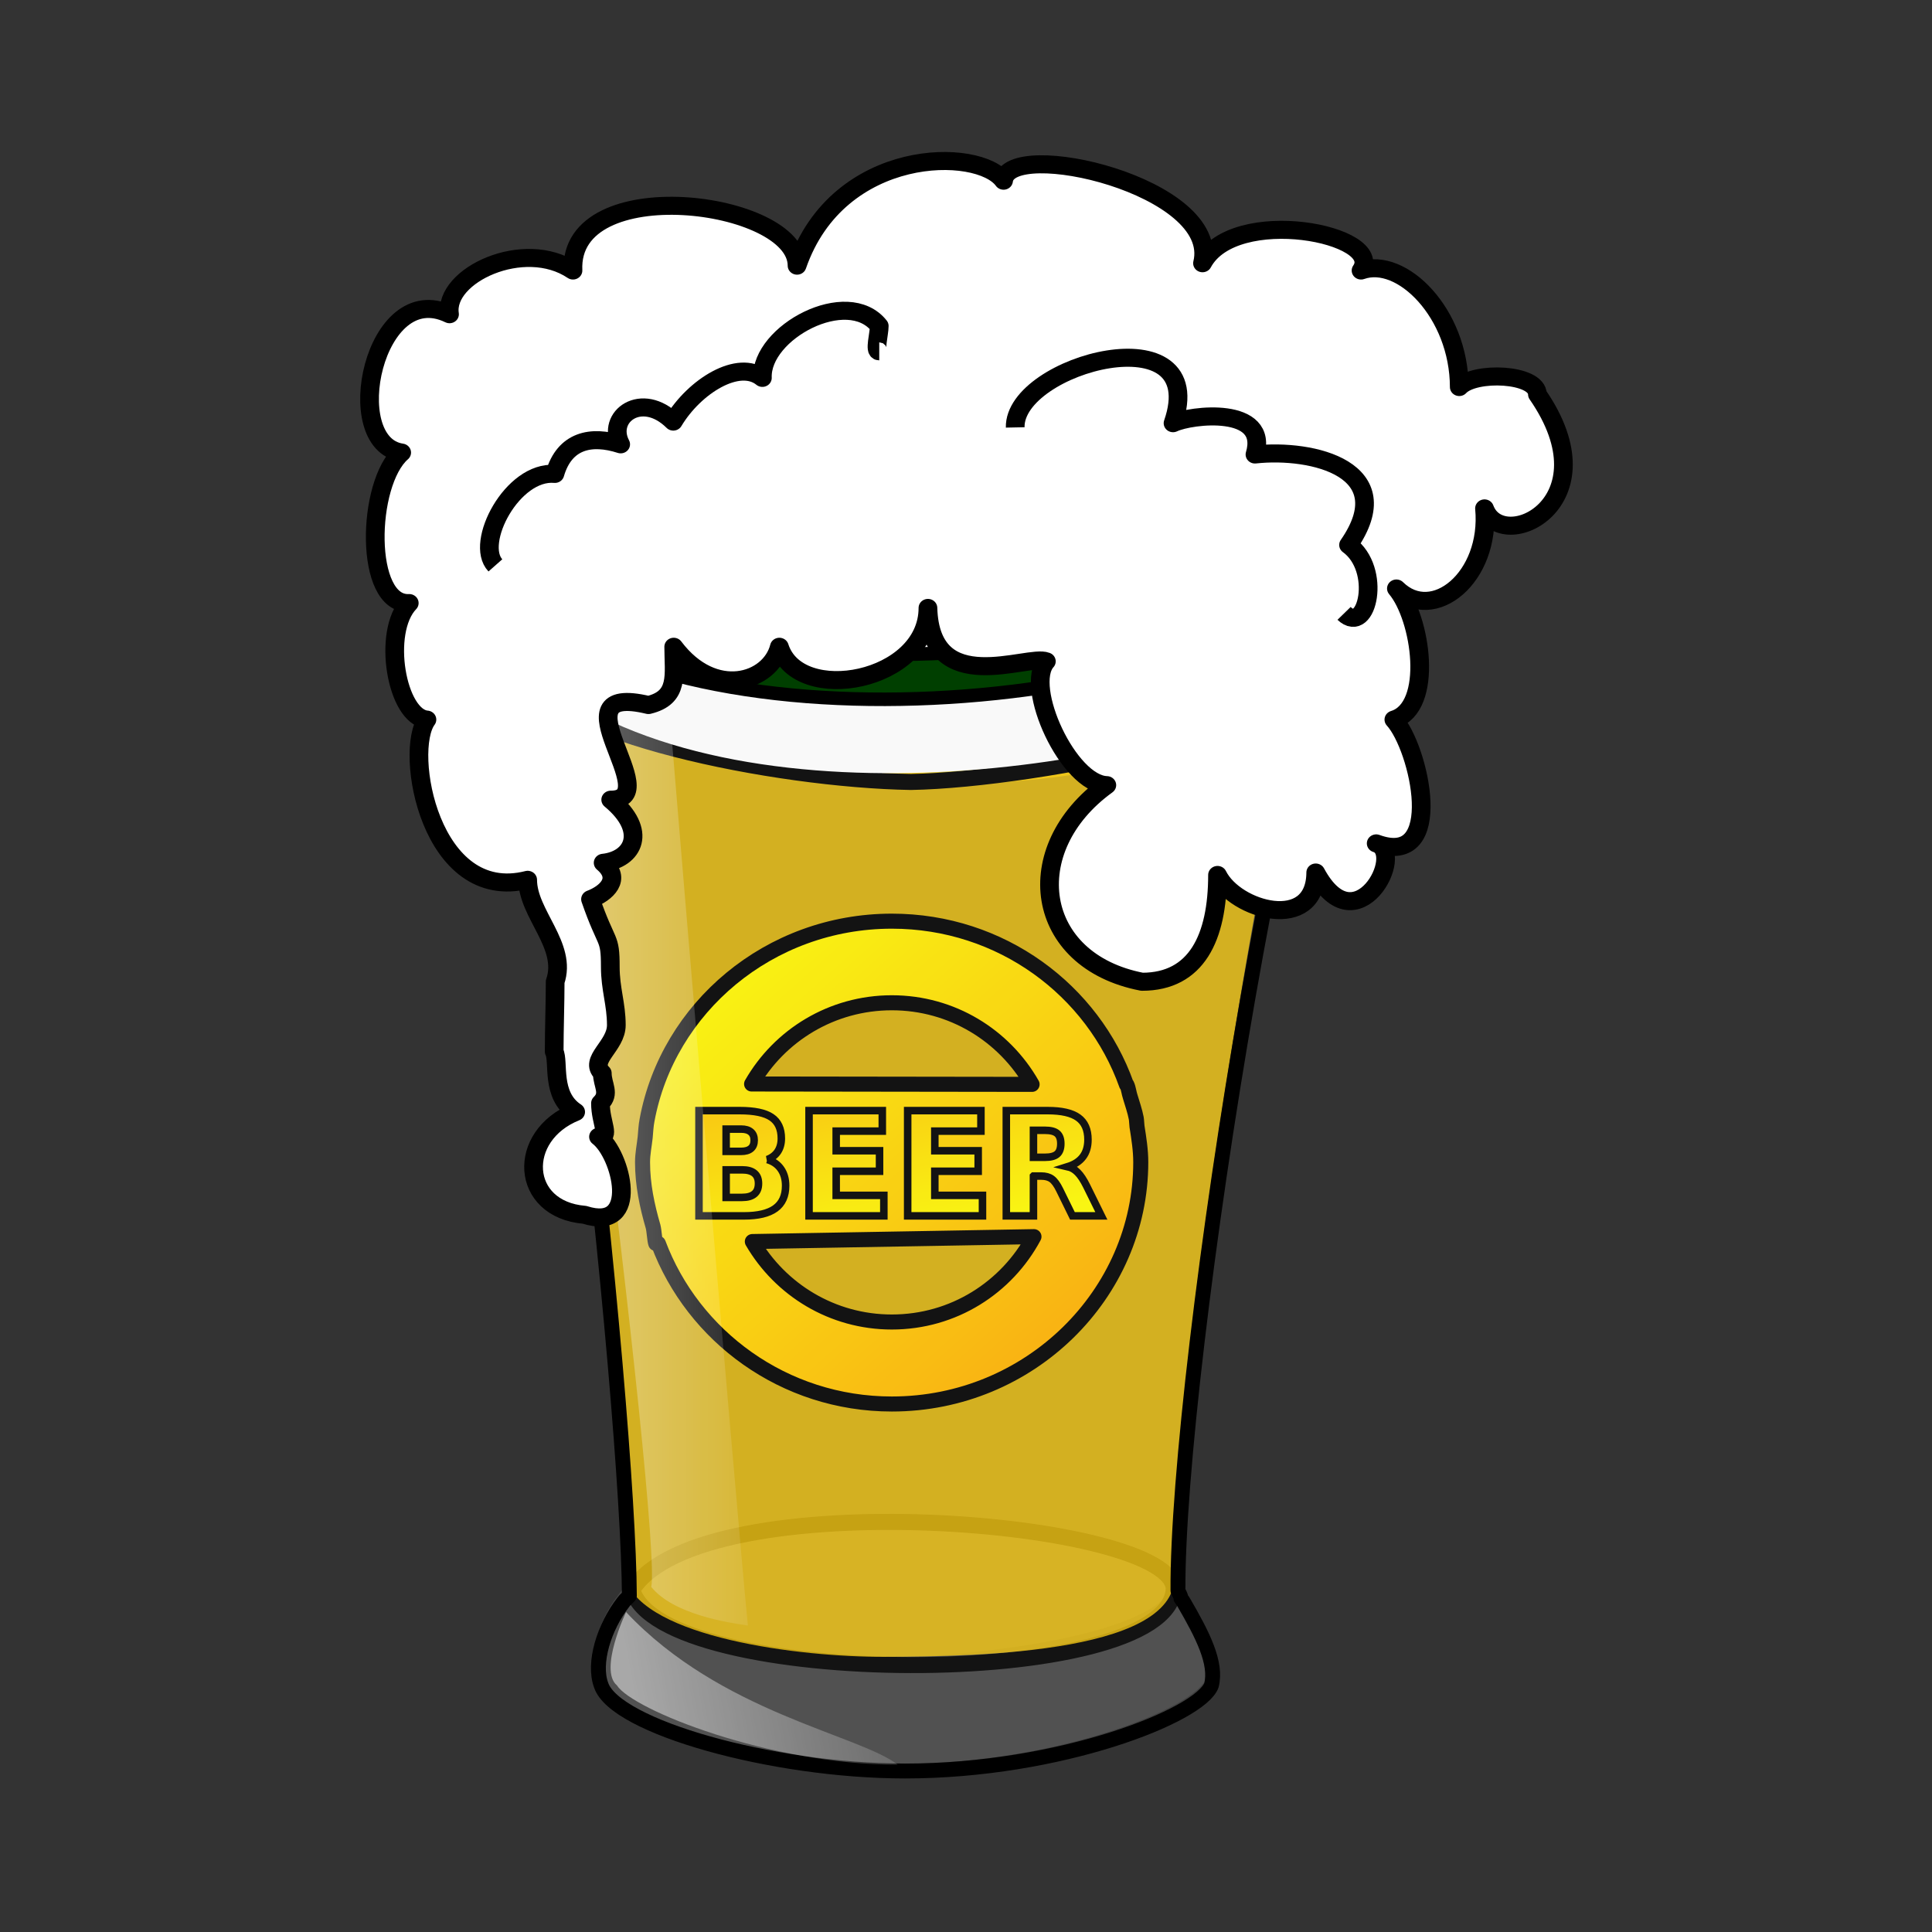<svg:svg xmlns:dc="http://purl.org/dc/elements/1.1/" xmlns:ns1="http://www.w3.org/1999/xlink" xmlns:ns3="http://web.resource.org/cc/" xmlns:rdf="http://www.w3.org/1999/02/22-rdf-syntax-ns#" xmlns:svg="http://www.w3.org/2000/svg" height="160.564" id="svg1" viewBox="-2.025 -1.744 160.564 160.564" width="160.564">
  <svg:rect x="-2.025" y="-1.744" width="160.564" height="160.564" fill="#333333" stroke="none"/>
  <svg:defs id="defs3">
    <svg:linearGradient id="linearGradient940">
      <svg:stop id="stop941" offset="0" stop-color="#fffb00" />
      <svg:stop id="stop942" offset="1" stop-color="#ffac00" />
    </svg:linearGradient>
    <svg:linearGradient id="linearGradient835">
      <svg:stop id="stop836" offset="0" stop-color="#fff" stop-opacity=".5" />
      <svg:stop id="stop837" offset="1" stop-color="#fff" stop-opacity=".1" />
    </svg:linearGradient>
    <svg:linearGradient id="linearGradient838" x1=".125" x2=".881" y1=".095" y2=".923" ns1:href="#linearGradient940" />
    <svg:linearGradient id="linearGradient840" x1=".935" x2="-.243" y1=".896" y2="-.727" ns1:href="#linearGradient940" />
    <svg:linearGradient id="linearGradient842" x1=".072" x2="1.058" y1=".109" y2=".014" ns1:href="#linearGradient835" />
    <svg:linearGradient id="linearGradient866" ns1:href="#linearGradient835" />
  </svg:defs>
  <svg:path d="m49.344 130.83c-1.606 2.06-2.524 5.05-1.835 6.89 1.147 3.45 14.228 7.13 25.244 7.13 12.852 0 24.556-4.6 25.474-7.13 0.459-1.84-0.688-4.14-2.295-6.89-1.836-4.6-14.917-6.67-22.49-6.21-7.115 0.23-19.967 0.23-24.098 6.21z" fill="#7f7f7f" fill-opacity=".25" fill-rule="evenodd" id="path881" />
  <svg:path d="m106.26 53.68c-1.38 5.094-16.178 10.508-32.704 9.589-17.673 0-31.557-5.185-31.557-9.589 0.918-3.484 14.573-7.978 32.246-7.978s31.095 4.264 32.015 7.978z" fill="#fbd900" fill-opacity=".75" fill-rule="evenodd" id="path888" />
  <svg:path d="m49.895 129.55c0-14.95-6.723-80.606-13.315-95.345 4.195 7.335 26.059 9.479 36.266 9.176 11.583 0.386 34.864-1.322 40.644-10.013-8.45 14.075-18.124 77.072-18.025 95.342 1.476 5.17-16.114 7.26-24.07 7.28-7.038 0.03-19.865-1.6-21.5-6.44z" fill="#e6ffff" fill-opacity=".1" fill-rule="evenodd" id="path863" />
  <svg:path d="m50.523 130.37c2.268 8.25 44.38 8.46 44.999 0 0.206-5.77-39.226-9.07-44.999 0z" fill="none" id="path930" stroke="#000" stroke-width="1pt" />
  <svg:path d="m49.963 129.51c0-14.95-5.805-60.604-8.725-76.722 4.195 7.335 23.764 9.938 32.134 9.635 9.518 0.386 27.518-1.322 33.298-10.012-3.4 13.844-11.236 57.979-11.137 76.259 1.117 6.96-16.114 7.26-24.07 7.28-7.038 0.03-19.865-1.6-21.5-6.44z" fill="#fc0" fill-opacity=".775" fill-rule="evenodd" id="path865" />
  <svg:path d="m41.743 54.009c0.385-3.078 19.237-8.464 31.164-8.079 11.734 0.385 32.703 3.462 33.663 7.887 0.96 4.424-22.121 9.233-32.894 9.426-11.349-0.193-30.201-4.04-31.933-9.234z" fill="none" id="path926" stroke="#000" stroke-width="1pt" />
  <svg:path d="m42.188 54.062l-5.626-20.624c15-16.876 71.558-9.688 75.318-0.626-1.26 7.188-5.32 18.75-6.57 22.813-12.498 6.875-47.498 11.875-63.122-1.563z" fill="#fff" fill-rule="evenodd" id="path929" />
  <svg:g id="g943" stroke="#000" transform="translate(63.75 12.5)">
    <svg:path d="m8.344 62.312c-10.216 0.001-18.621 7.217-20.344 16.532-0.092 0.468-0.111 0.945-0.156 1.437-0.075 0.689-0.219 1.357-0.219 2.063 0 1.861 0.376 3.624 0.875 5.344 0.097 0.375 0.13 1.161 0.219 1.406h0.219c2.876 7.689 10.422 13.346 19.406 13.346 11.469 0 20.687-9.143 20.687-20.096 0-1.017-0.159-1.99-0.312-2.969-0.029-0.23-0.026-0.465-0.063-0.687-0.118-0.612-0.325-1.19-0.5-1.782-0.108-0.317-0.147-0.732-0.281-1h-0.031c-2.785-7.84-10.395-13.594-19.5-13.594zm0 6.782c5.004 0 9.347 2.725 11.656 6.781l-23.312-0.031c2.313-4.039 6.664-6.75 11.656-6.75zm11.812 19.437c-2.261 4.23-6.688 7.094-11.812 7.094-4.956 0-9.267-2.687-11.594-6.687l23.406-0.407z" fill="url(#linearGradient838)" fill-rule="evenodd" id="path939" stroke-linejoin="round" stroke-width="1.25" />
    <svg:path d="m21.062 81.936c0.473 0 0.811-0.088 1.014-0.263 0.207-0.176 0.311-0.465 0.311-0.868 0-0.398-0.104-0.683-0.311-0.855-0.203-0.172-0.541-0.258-1.014-0.258h-0.949v2.244h0.949zm-0.949 1.559v3.31h-2.256v-8.748h3.446c1.152 0 1.996 0.194 2.531 0.58 0.539 0.387 0.809 0.998 0.809 1.834 0 0.579-0.141 1.053-0.422 1.424-0.278 0.371-0.698 0.645-1.26 0.821 0.309 0.07 0.584 0.23 0.826 0.48 0.246 0.246 0.494 0.621 0.744 1.125l1.225 2.484h-2.403l-1.066-2.173c-0.215-0.438-0.434-0.737-0.656-0.897-0.219-0.16-0.512-0.24-0.879-0.24h-0.639zm-10.453-5.438h6.088v1.705h-3.832v1.629h3.604v1.705h-3.604v2.004h3.961v1.705h-6.217v-8.748zm-8.197 0h6.088v1.705h-3.832v1.629h3.603v1.705h-3.603v2.004h3.961v1.705h-6.217v-8.748zm-5.643 3.387c0.355 0 0.625-0.078 0.809-0.234 0.184-0.157 0.275-0.387 0.275-0.692 0-0.3-0.092-0.529-0.275-0.685-0.184-0.16-0.453-0.24-0.809-0.24h-1.248v1.851h1.248zm0.076 3.826c0.453 0 0.793-0.095 1.02-0.287 0.231-0.191 0.346-0.48 0.346-0.867 0-0.379-0.113-0.662-0.34-0.85-0.227-0.191-0.568-0.287-1.025-0.287h-1.324v2.291h1.324zm2.098-3.146c0.484 0.14 0.859 0.4 1.125 0.779 0.266 0.379 0.398 0.844 0.398 1.395 0 0.843-0.285 1.472-0.855 1.886-0.57 0.414-1.438 0.621-2.602 0.621h-3.744v-8.748h3.387c1.215 0 2.094 0.184 2.637 0.551 0.547 0.367 0.82 0.955 0.82 1.764 0 0.426-0.1 0.789-0.299 1.09-0.199 0.297-0.488 0.517-0.867 0.662z" fill="url(#linearGradient840)" id="path935" stroke-width=".625" />
  </svg:g>
  <svg:path d="m39.935 39.999c2.525 0.92 8.721 3.909 12.622 3.909 0.23 4.599 6.885 82.782 7.574 89.442-1.607-0.23-6.197-0.92-8.033-3.21 0.918-4.14-8.72-82.553-12.163-90.141z" fill="url(#linearGradient866)" fill-rule="evenodd" id="path882" />
  <svg:path d="m54.623 44.828c1.147 0.459 1.147 0.459 3.213 0.229 0.229 4.599 5.967 82.323 6.655 88.983-1.606-0.23-2.524-0.23-2.754-0.46-0.918-7.81-6.426-79.785-7.114-88.752z" fill="url(#linearGradient866)" fill-rule="evenodd" id="path883" />
  <svg:path d="m75.155 23.658c-21.397 0-38.782 4.732-38.782 10.594 0 0.572 0.307 1.14 0.625 1.688 6.557 14.66 13.211 79.54 13.282 94.94-0.157 0.18-0.363 0.33-0.5 0.53-1.607 2.07-2.533 5.07-1.844 6.9 1.147 3.45 14.234 7.13 25.25 7.13 12.852 0 24.551-4.6 25.469-7.13 0.459-1.83-0.706-4.14-2.313-6.9-0.044-0.11-0.161-0.21-0.219-0.31-0.012-0.22-0.151-0.42-0.25-0.63-0.004-0.01 0.005-0.02 0-0.03-0.099-18.27 9.587-81.27 18.027-95.344-0.11 0.173 0-0.399 0-0.844 0-5.862-17.349-10.594-38.745-10.594z" fill="#bfbfbf" fill-opacity=".1" fill-rule="evenodd" id="path924" stroke="#000" stroke-linejoin="round" stroke-width="1.238" />
  <svg:path d="m39.001 43.589c9.208 9.654 47.059 14.589 70.829-0.858-0.43 1.683-0.99 2.805-1.07 3.432-12.636 11.8-56.565 15.233-68.985 0.215 0.184 0.015-0.392-2.097-0.774-2.789z" fill="#003f00" fill-rule="evenodd" id="path889" stroke="#000" stroke-linejoin="round" stroke-width=".844pt" />
  <svg:path d="m36.542 35.363c1.875 9.063 61.119 16.727 76.888-1.31" fill="none" id="path925" stroke="#000" stroke-width="1pt" />
  <svg:g id="g902" stroke="#000" stroke-linejoin="round" stroke-width="1pt" transform="matrix(1.166 0 0 1.124 302.44 110.26)">
    <svg:path d="m-219.46-9.826c4.04 1.33 2.64-4.479 1-5.769 0.91 0.086 0.14-1.01 0.14-2.48 0.72-0.72 0.13-1.34 0.13-2.222-0.99-0.993 1-1.994 1-3.554 0-1.554-0.43-2.674-0.43-4.3 0-2.361-0.25-1.523-1.41-5.009 1.09-0.424 2.28-1.484 0.9-2.692 2.16-0.239 3.22-2.354 0.54-4.666 4.07 0-4.23-8.731 2.69-7 2.22-0.556 1.8-2.215 1.8-4.308 2.87 3.949 6.89 2.621 7.53 0 1.35 4.4 10.59 2.587 10.59-2.872 0.18 6.751 7.12 3.405 8.44 3.949-1.62 1.866 1.58 9.08 4.31 9.154-6.31 4.732-5.18 13.001 2.51 14.538 3.89 0 5.38-3.279 5.38-7.897 1.26 2.644 6.98 4.279 7-0.18 2.88 5.545 6.5-1.47 4.31-2.154 5.03 1.906 3.09-7.078 1.26-9.153 2.87-0.915 1.95-7.521 0.18-9.693 2.62 2.666 6.74-0.831 6.28-5.923 1.23 3.468 9.15-0.368 3.77-8.435 0-1.545-4.49-1.749-5.57-0.539-0.01-5.446-4.1-9.692-7-8.615 1.8-2.692-9.04-4.899-11.3-0.538 1.35-5.701-13.81-9.334-14.18-6.103-1.75-2.513-11.77-2.558-14.72 6.282 0-4.861-16.31-7-15.97 0.359-3.49-2.433-9.23 0.359-8.8 3.231-5.38-2.704-7.84 9.561-3.41 10.23-2.51 2.263-2.69 11.311 0.54 11.128-1.97 2.13-0.9 8.437 1.26 8.616-1.68 2.32 0.24 13.674 7.18 11.846 0 2.523 2.85 4.865 1.96 7.53 0 1.545-0.07 3.537-0.07 5.171 0.37 0.744-0.27 3.238 1.53 4.462-4.22 1.76-3.97 7.203 0.63 7.606z" fill="#fff" fill-rule="evenodd" id="path844" />
    <svg:path d="m-225.81-57.844c-1.51-1.65 1.22-7.04 4.24-6.763 0.69-2.474 2.58-2.892 4.69-2.187-1.05-2.045 1.5-3.992 3.75-1.682 1.51-2.622 4.67-4.645 6.35-3.231-0.13-3.373 6.07-6.794 8.33-3.837 0 0.606-0.36 1.875 0 1.875" fill="none" id="path846" />
    <svg:path d="m-188.76-68.044c-0.1-4.721 14.01-8.591 11.25-0.313 1.27-0.634 6.88-1.299 5.84 2.314 4.13-0.466 10.4 1.104 6.67 6.688 2.39 1.806 1.33 6.696-0.32 5.061" fill="none" id="path847" />
  </svg:g>
  <rdf:RDF id="RDF22">
    <ns3:Work id="Work23" rdf:about="">
      <dc:title id="title24">Clipart by Nicu Buculei - beer</dc:title>
      <dc:rights id="rights26">
        <ns3:Agent id="Agent27">
          <dc:title id="title28">Nicu Buculei</dc:title>
        </ns3:Agent>
      </dc:rights>
      <dc:type id="type30" rdf:resource="http://purl.org/dc/dcmitype/StillImage" />
      <ns3:license id="license31" rdf:resource="http://web.resource.org/cc/PublicDomain" />
    </ns3:Work>
    <ns3:License id="License32" rdf:about="http://web.resource.org/cc/PublicDomain">
      <ns3:permits id="permits33" rdf:resource="http://web.resource.org/cc/Reproduction" />
      <ns3:permits id="permits34" rdf:resource="http://web.resource.org/cc/Distribution" />
      <ns3:permits id="permits35" rdf:resource="http://web.resource.org/cc/DerivativeWorks" />
    </ns3:License>
  </rdf:RDF>
  <svg:path d="m50.004 132.23s-2.284 4.82-0.761 6.09c1.269 2.03 12.691 6.6 23.352 6.6-3.3-2.53-14.722-4.31-22.591-12.69z" fill="url(#linearGradient842)" fill-rule="evenodd" id="path869" />
</svg:svg>